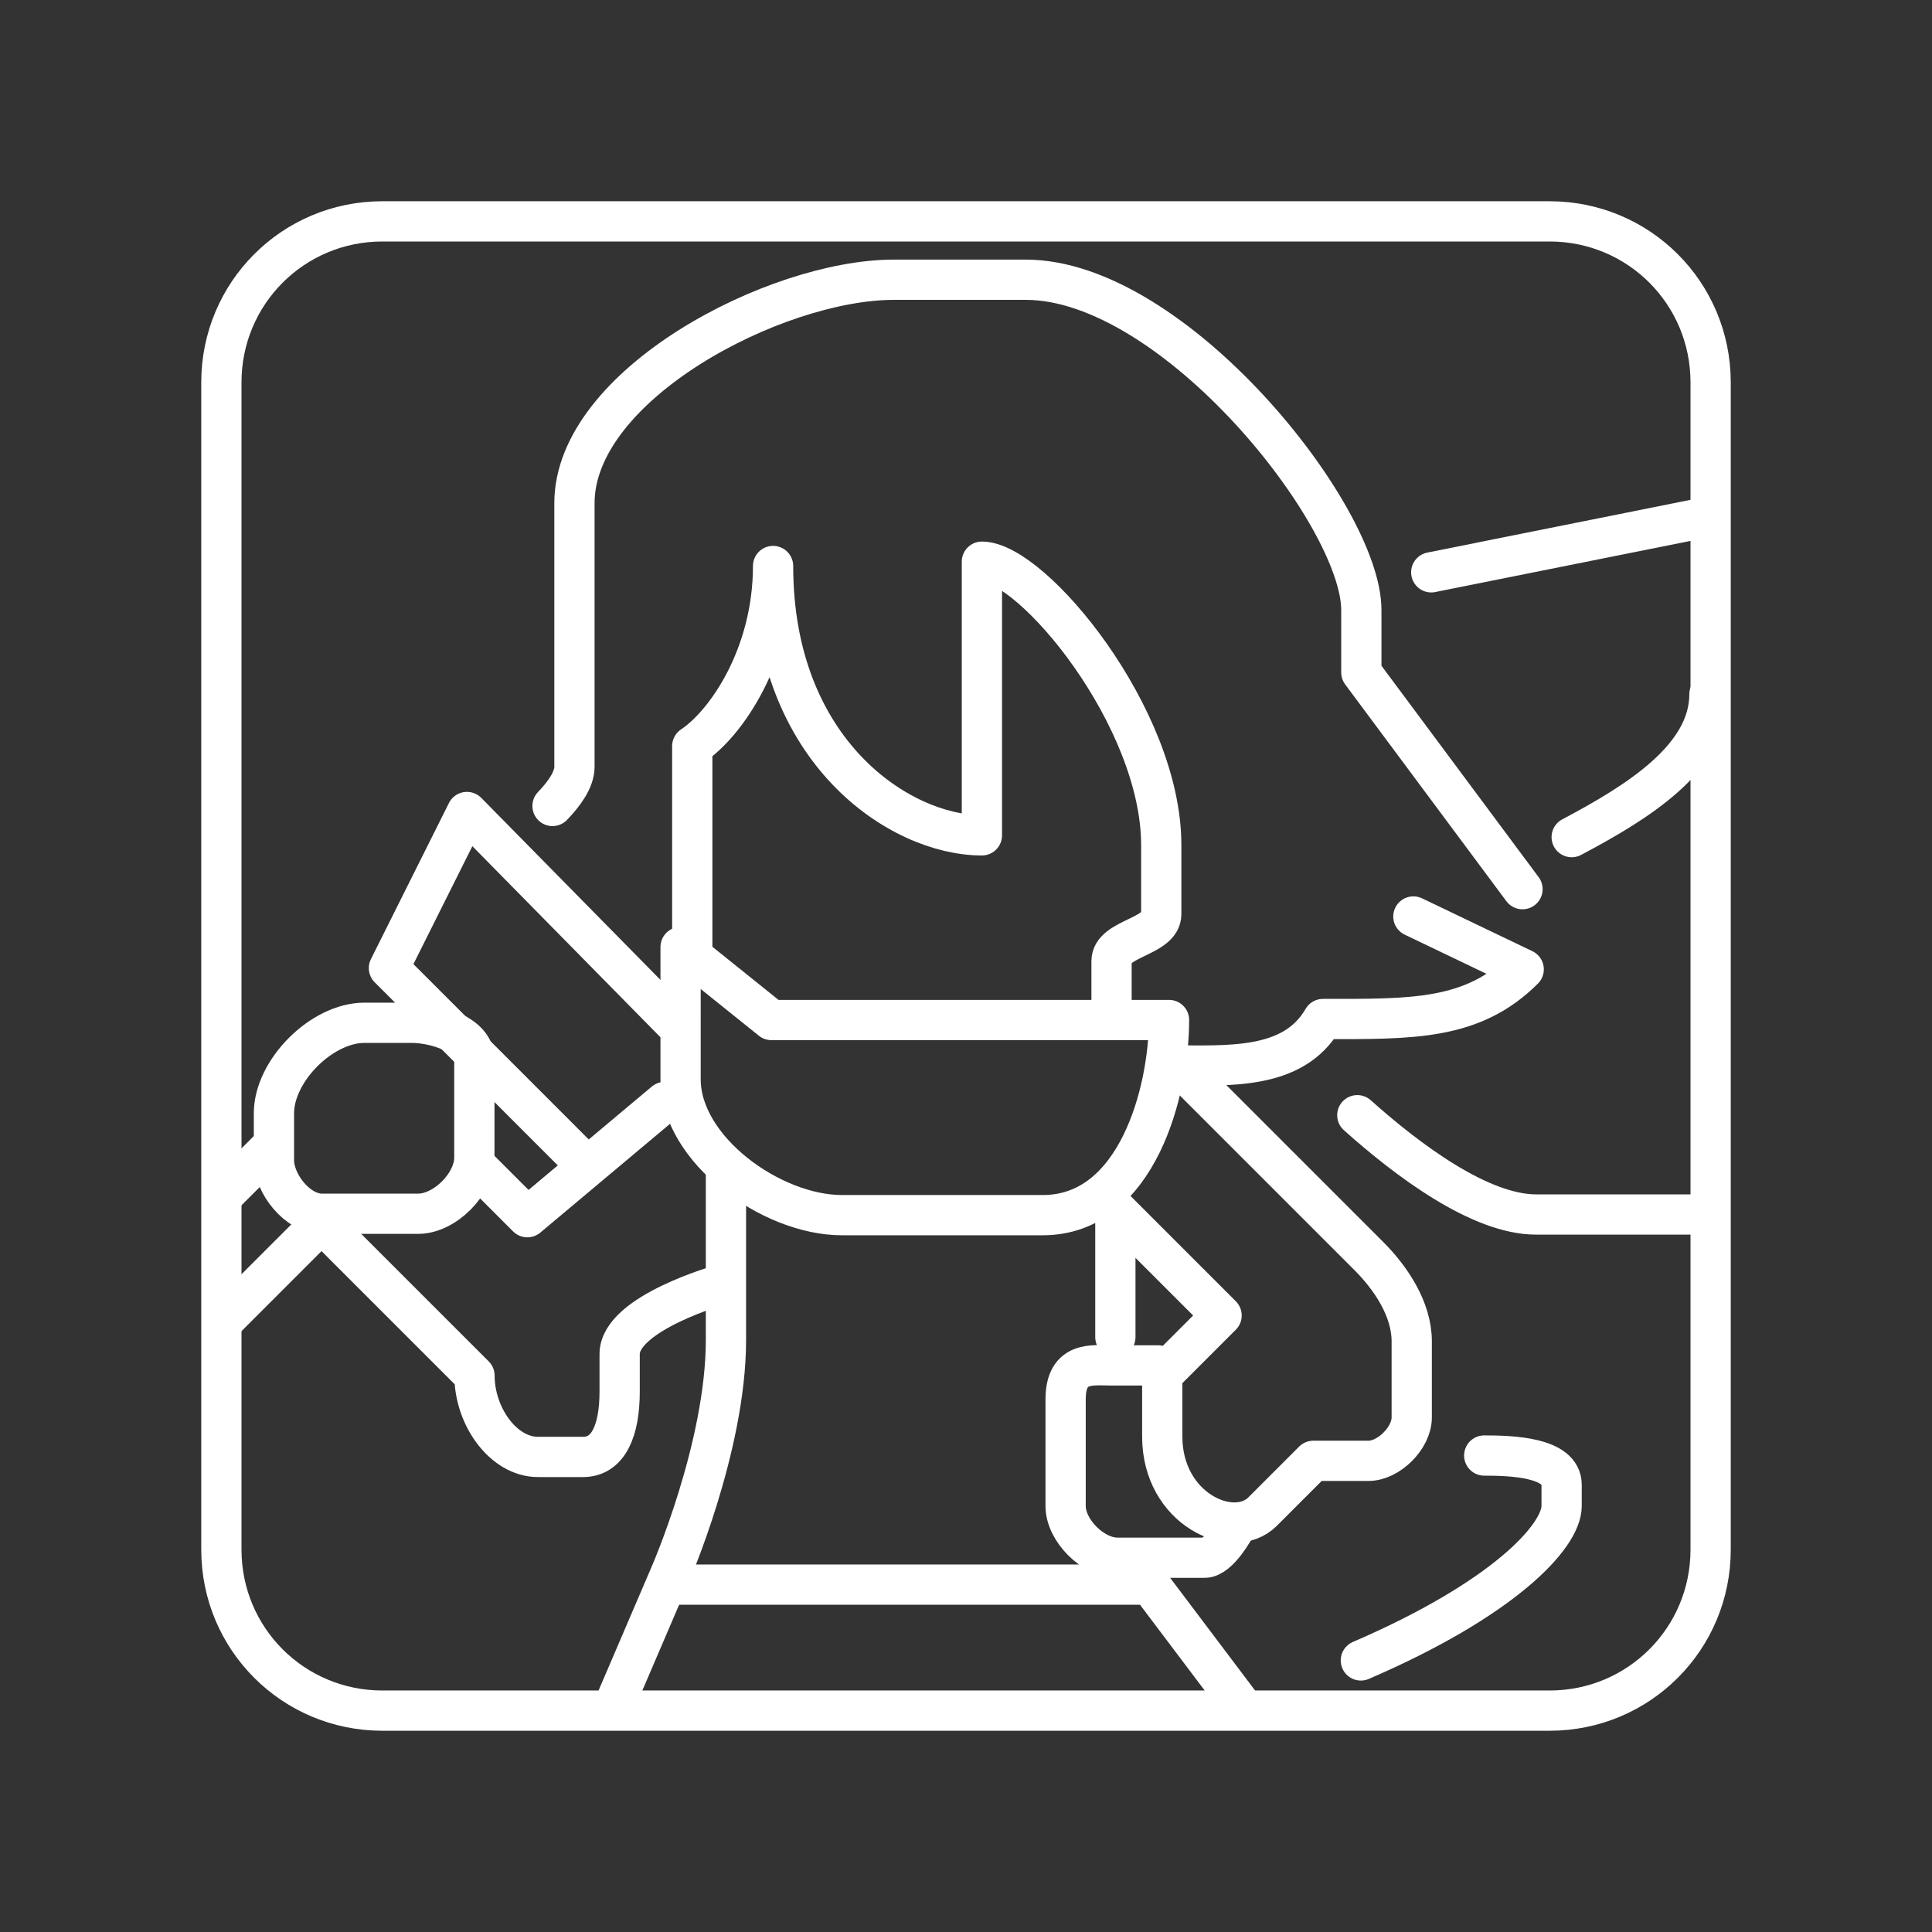 <svg xmlns="http://www.w3.org/2000/svg" xml:space="preserve" viewBox="0 0 48 48"><rect x="0" y="0" width="48" height="48" fill="#333333" stroke="none"/><path d="M9.5 5.5h29c2.216 0 4 1.784 4 4v29c0 2.216-1.784 4-4 4h-29c-2.216 0-4-1.784-4-4v-29c0-2.216 1.784-4 4-4" style="fill:none;stroke:#fff;stroke-linecap:round;stroke-linejoin:round;stroke-dashoffset:1.3;stroke-opacity:1"/><path d="M27.616 25.212v-1.336c0-.565 1.235-.597 1.235-1.163V20.996c0-3.182-3.205-7.041-4.456-7.041v6.799c-2.041 0-5.188-2.081-5.188-6.692 0 2.203-1.154 3.906-2.008 4.475v5.127M29.036 26.47c1.468 0 3.09.133 3.833-1.153 2.206 0 3.714.039 4.987-1.234l-2.741-1.313" style="fill:none;stroke:#fff;stroke-linecap:round;stroke-linejoin:round;stroke-dashoffset:1.3;stroke-opacity:1"/><path d="M13.727 20.024c.296-.307.545-.658.545-.974v-6.55c0-2.942 4.991-5.55 7.933-5.55h3.281c3.675 0 8.336 5.843 8.336 8.207v1.549l4.004 5.385M16.909 23.529l2.257 1.813h9.878c0 1.736-.776 4.848-3.136 4.848h-4.993c-1.746 0-4.006-1.628-4.006-3.374zM33.722 27.707c1.257 1.124 3.051 2.467 4.442 2.467h4.065" style="fill:none;stroke:#fff;stroke-linecap:round;stroke-linejoin:round;stroke-dashoffset:1.3;stroke-opacity:1"/><path d="M18.036 29.179v4.114c0 2.663-1.391 5.839-1.391 5.839l-1.344 3.134M27.505 29.838l2.845 2.845-1.474 1.474v1.536c0 1.8 1.758 2.596 2.492 1.863l1.262-1.262h1.367c.508 0 1.077-.569 1.077-1.077v-1.892c0-.791-.508-1.561-1.067-2.12l-4.427-4.427" style="fill:none;stroke:#fff;stroke-linecap:round;stroke-linejoin:round;stroke-dashoffset:1.3;stroke-opacity:1"/><path d="M30.691 37.94s-.402.761-.761.761h-2.171c-.605 0-1.284-.679-1.284-1.284v-2.649c0-.963.667-.845 1.141-.845h1.151M27.711 30.281v2.94M28.316 39.029l2.531 3.357M16.838 39.37h11.541M36.875 36.162c.685 0 1.923.042 1.923.727v.526c0 .764-1.461 2.319-4.988 3.838M17.929 31.91s-2.534.709-2.534 1.732v.93c0 .981-.286 1.625-.906 1.625h-1.124c-.856 0-1.576-1.004-1.576-2.02L7.968 30.357M7.993 30.155h2.398c.657 0 1.394-.737 1.394-1.394V26.309c0-.598-.956-.898-1.555-.898H9.054c-1.06 0-2.248 1.189-2.248 2.248v1.165c0 .594.593 1.331 1.187 1.331" style="fill:none;stroke:#fff;stroke-linecap:round;stroke-linejoin:round;stroke-dashoffset:1.3;stroke-opacity:1"/><path d="m16.842 25.498-5.241-5.324-1.938 3.878 4.624 4.624M8.048 30.317l-2.468 2.468M6.697 28.541l-1.118 1.118" style="fill:none;stroke:#fff;stroke-linecap:round;stroke-linejoin:round;stroke-dashoffset:1.3;stroke-opacity:1"/><path d="m11.886 29.025 1.216 1.216 3.414-2.863M35.559 14.219l6.534-1.309M42.471 17.247c0 1.587-1.811 2.698-3.423 3.551" style="fill:none;stroke:#fff;stroke-linecap:round;stroke-linejoin:round;stroke-dashoffset:1.3;stroke-opacity:1"/></svg>